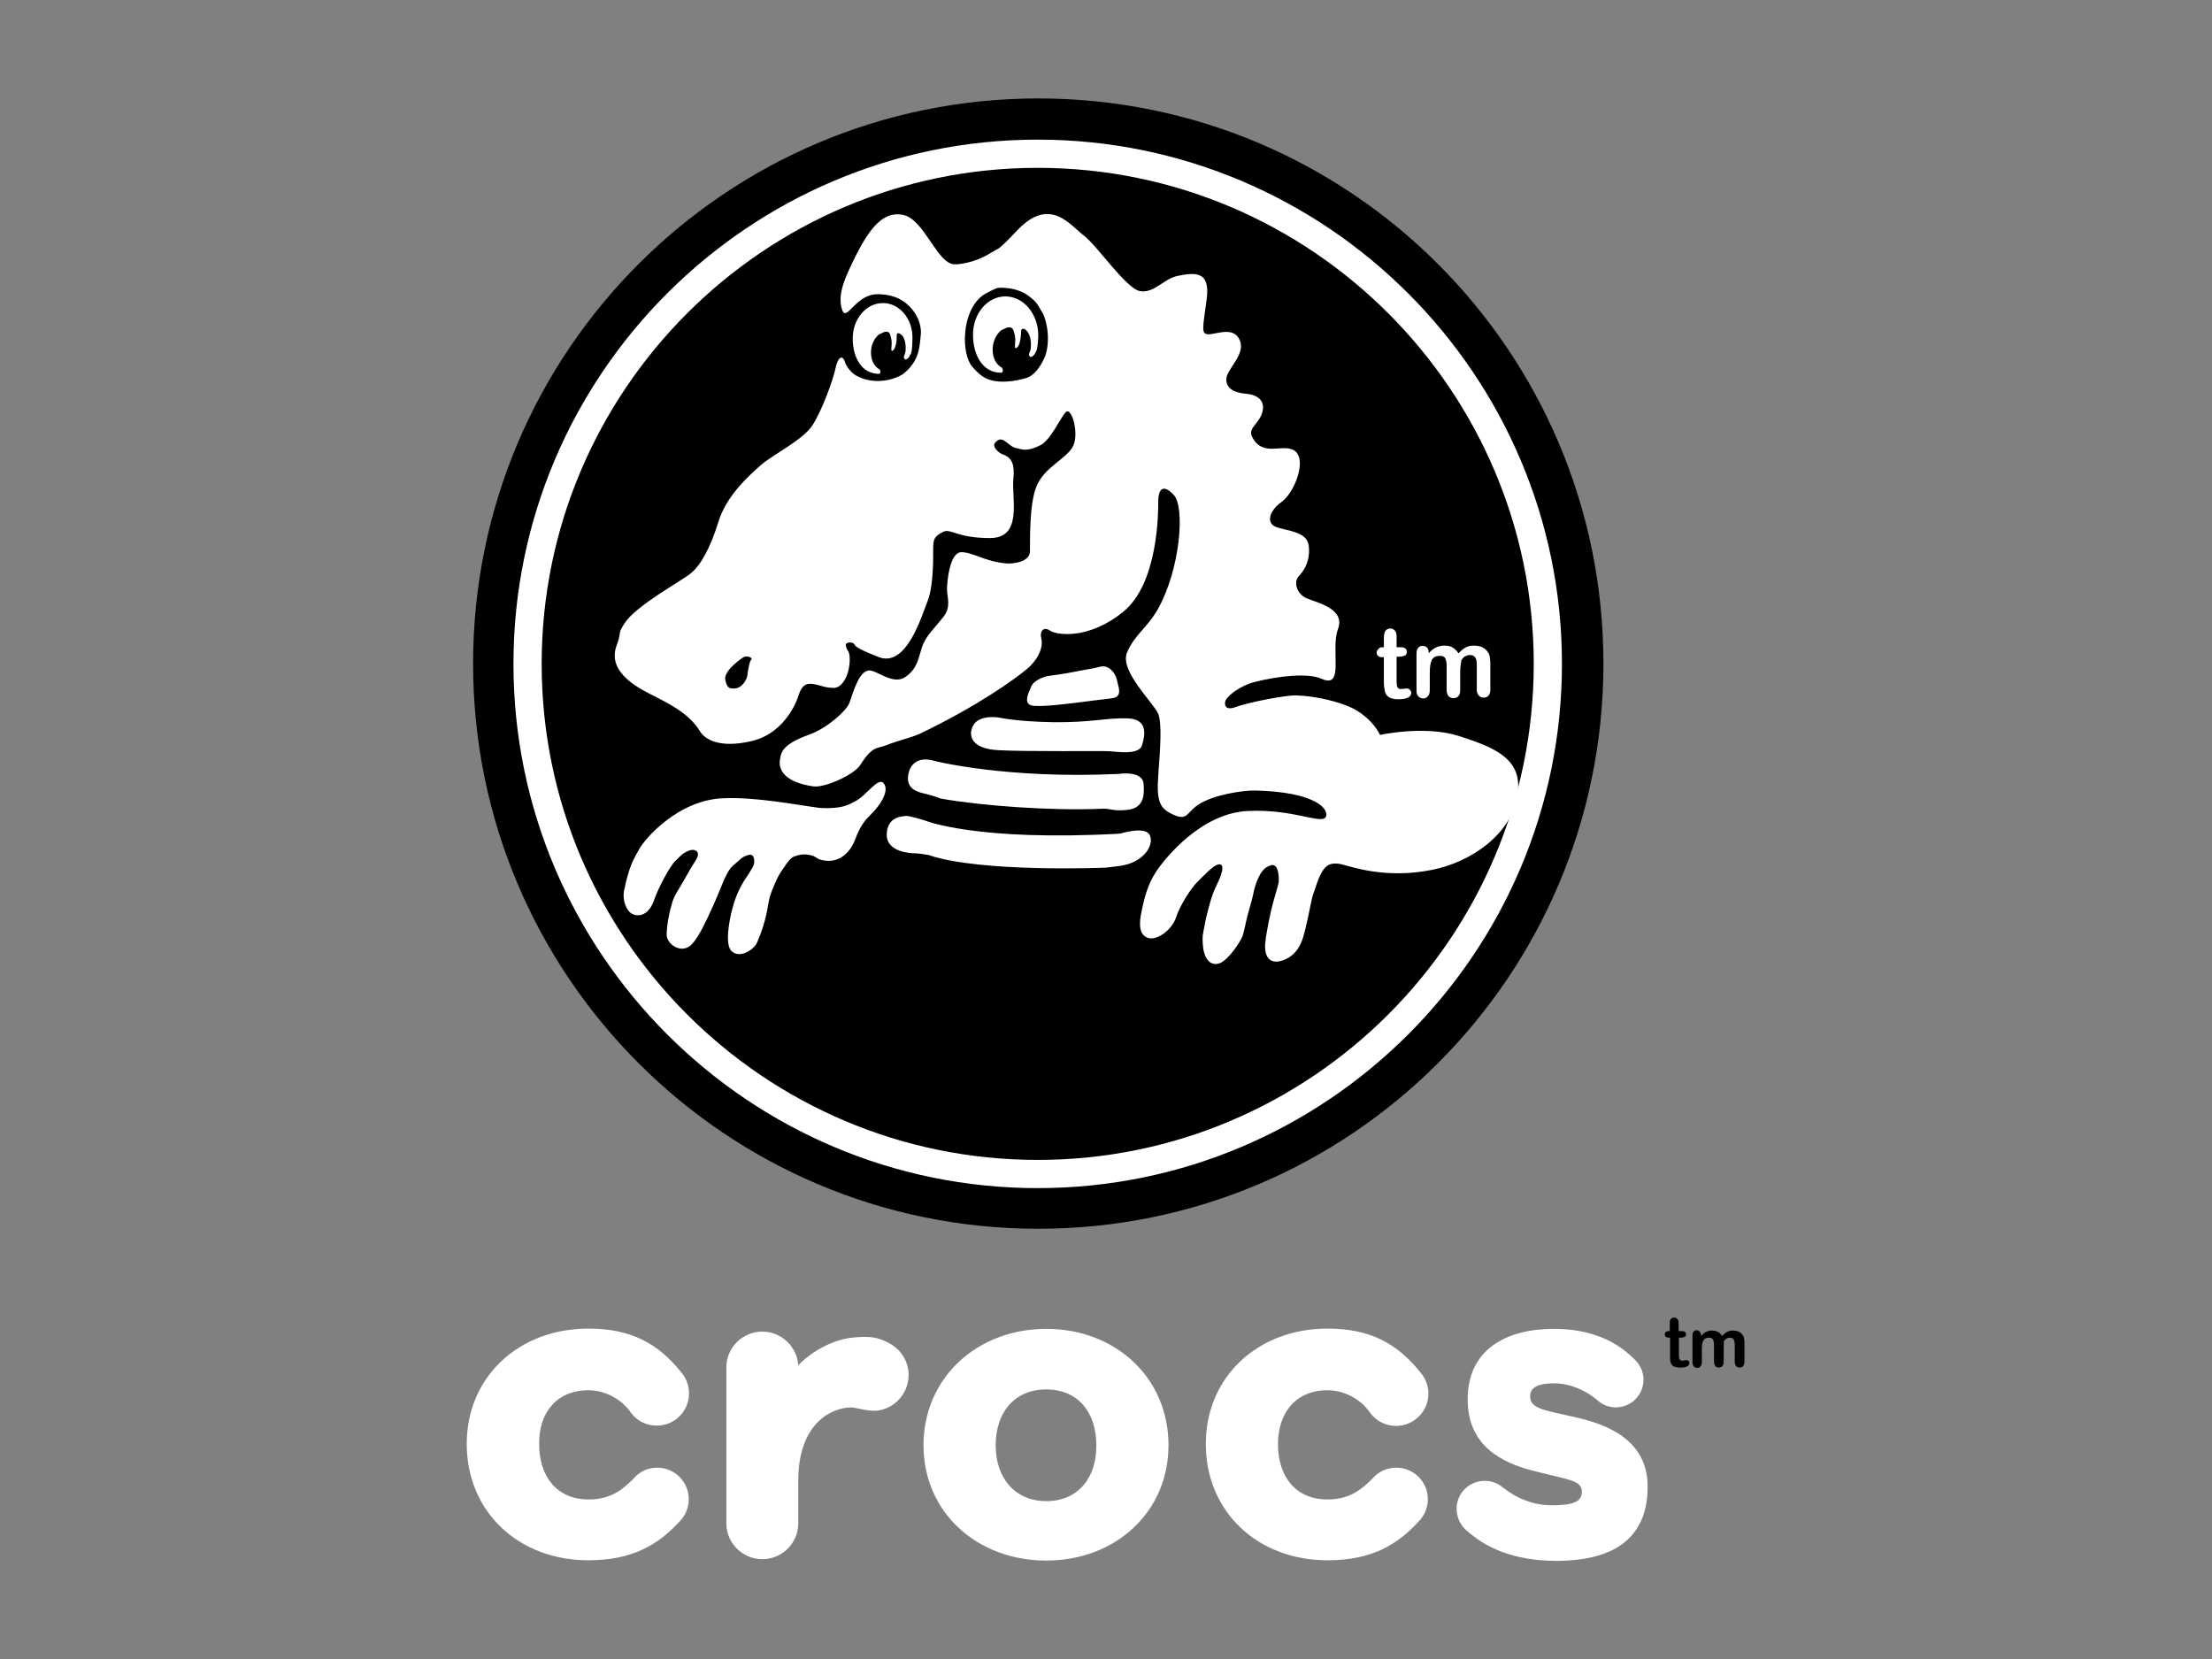 <?xml version="1.0" encoding="utf-8"?>
<!-- Generator: Adobe Illustrator 24.0.0, SVG Export Plug-In . SVG Version: 6.00 Build 0)  -->
<svg version="1.1" id="Layer_1" xmlns="http://www.w3.org/2000/svg" xmlns:xlink="http://www.w3.org/1999/xlink" x="0px" y="0px"
	 viewBox="0 0 800 600" style="enable-background:new 0 0 800 600;" xml:space="preserve">
<rect x="0" y="0" width="800" height="600" fill="#808080" stroke="none"/>
<style type="text/css">
	.st0{fill:#FFFFFF;}
	.st1{fill:#FFFFFF;}
</style>
<g>
	<g>
		<g>
			<g>
				<path class="st0" d="M212.8,502.8c6,0,11.8,3.2,15,7.6c0.1,0.1,0.2,0.2,0.2,0.3c0.1,0.2,0.3,0.4,0.4,0.5l0,0
					c2.1,2.7,5.4,4.4,9.1,4.4c6.5,0,11.7-5.2,11.7-11.7c0-3-1.2-5.8-3-7.8c-8-9.9-17.6-15.6-33.4-15.6c-25.1,0-44,17.4-44,41.7
					c0,24.7,18.9,42.1,44,42.1c16,0,25.5-5.7,33.4-14.5l0,0c1.8-2,2.9-4.7,2.9-7.6c0-6.3-5.1-11.4-11.4-11.4c-3.5,0-6.5,1.5-8.6,4
					c-3.8,3.8-8.1,7.5-16.2,7.5c-11.5,0-17.9-8.3-17.9-20C194.8,511,201.3,502.8,212.8,502.8z M569.5,512.5c-11-2.5-16.1-3-16.1-7.5
					c0-3.2,2.8-4.7,8.7-4.7c6,0,11.7,2.8,15.5,6l0,0c1.8,1.7,4.2,2.7,6.8,2.7c5.5,0,10-4.5,10-10c0-2.9-1.3-5.6-3.3-7.4
					c-6.6-6.7-16-11-29.1-11c-17.2,0-31.2,7.4-31.2,25.5c0,16.8,12.3,22.8,23.2,25.7c13,3.4,18.1,3.4,18.1,7.7
					c0,3.4-2.6,4.9-10.9,4.9c-6.5,0-12.6-2.4-17.6-6.4l0.2,0.2c0,0,0,0,0,0c-4.1-3.7-10.3-3.5-14.2,0.5c-3.1,3.2-3.6,8-1.6,11.8
					c0.1,0.1,0.1,0.3,0.2,0.4c0.2,0.3,0.4,0.6,0.6,0.9c0.2,0.2,0.3,0.4,0.5,0.6c0.2,0.2,0.4,0.5,0.6,0.7c0.2,0.2,0.3,0.3,0.5,0.4
					c7,6.3,17.1,11,32.5,11c25.3,0,33-12.1,33-26.8C595.9,520.6,581.1,515.1,569.5,512.5z M378.4,480.6c-24.9,0-44.4,17.6-44.4,42.1
					c0,24.3,19.4,41.7,44.4,41.7c24.9,0,44.2-17.4,44.2-41.7C422.6,498.1,403.3,480.6,378.4,480.6z M378.4,542.9
					c-11.3,0-18.3-8.3-18.3-20.2c0-12.1,7-20.2,18.3-20.2c11.3,0,18.1,8.1,18.1,20.2C396.6,534.6,389.8,542.9,378.4,542.9z
					 M480.1,502.8c6,0,11.9,3.2,15,7.6c0.1,0.1,0.2,0.2,0.3,0.4c0.1,0.2,0.3,0.3,0.4,0.5l0,0c2.1,2.7,5.4,4.4,9.1,4.4
					c6.4,0,11.7-5.2,11.7-11.7c0-3-1.2-5.8-3.1-7.9c-8-9.9-17.6-15.6-33.4-15.6c-25.1,0-44,17.4-44,41.7c0,24.7,18.9,42.1,44,42.1
					c16.1,0,25.5-5.7,33.4-14.5l0,0c1.8-2,2.9-4.7,2.9-7.6c0-6.3-5.1-11.4-11.4-11.4c-3.5,0-6.5,1.5-8.7,4
					c-3.8,3.8-8.1,7.5-16.2,7.5c-11.5,0-17.9-8.3-17.9-20C462.2,511,468.6,502.8,480.1,502.8z"/>
			</g>
			<path class="st0" d="M321.4,485.7c-3.9-2.1-6.7-2.5-12.5-2c-10.5,0.9-18.7,8.3-20.2,10.1v0.5c0-0.2,0-0.3,0-0.5c0,0,0,0,0,0v-0.1
				c-0.5-6.7-6.1-12.1-13-12.1c-7.1,0-12.9,5.7-13,12.7v57c0.2,7,6,12.6,13,12.6c7.1,0,12.9-5.7,13-12.8v-15.5
				c0-21.1,12.2-26.5,19.1-26.6c1.8,0,6.5,1.7,10.1,1.1c7.1-1.3,11.8-8.1,10.5-15.2C327.6,490.8,325,487.5,321.4,485.7z"/>
		</g>
	</g>
	<g>
		<path d="M603.5,481.4h0.4v-2c0-0.5,0-1,0-1.3c0-0.3,0.1-0.6,0.2-0.8c0.1-0.2,0.3-0.4,0.6-0.6c0.2-0.1,0.5-0.2,0.8-0.2
			c0.4,0,0.8,0.2,1.1,0.5c0.2,0.2,0.4,0.5,0.4,0.8c0.1,0.3,0.1,0.7,0.1,1.3v2.3h1.2c0.5,0,0.8,0.1,1.1,0.3c0.2,0.2,0.4,0.5,0.4,0.9
			c0,0.4-0.2,0.8-0.5,0.9c-0.4,0.2-0.9,0.3-1.5,0.3h-0.6v6.1c0,0.5,0,0.9,0.1,1.2c0,0.3,0.1,0.5,0.3,0.7c0.2,0.2,0.4,0.3,0.8,0.3
			c0.2,0,0.5,0,0.8-0.1c0.3-0.1,0.6-0.1,0.8-0.1c0.3,0,0.5,0.1,0.7,0.3c0.2,0.2,0.3,0.5,0.3,0.8c0,0.5-0.3,0.9-0.9,1.2
			c-0.6,0.3-1.4,0.4-2.5,0.4c-1,0-1.8-0.2-2.4-0.5c-0.5-0.4-0.9-0.8-1-1.4c-0.2-0.6-0.2-1.4-0.2-2.5v-6.4h-0.4
			c-0.5,0-0.8-0.1-1.1-0.3c-0.3-0.2-0.4-0.5-0.4-0.9c0-0.4,0.1-0.6,0.4-0.9C602.6,481.5,603,481.4,603.5,481.4z"/>
		<path d="M623.4,488.1v4.4c0,0.7-0.2,1.2-0.5,1.6c-0.3,0.3-0.7,0.5-1.3,0.5c-0.5,0-0.9-0.2-1.2-0.5c-0.3-0.4-0.5-0.9-0.5-1.6v-5.3
			c0-0.8,0-1.5-0.1-1.9c-0.1-0.5-0.2-0.8-0.5-1.1c-0.3-0.3-0.6-0.4-1.2-0.4c-1.1,0-1.8,0.4-2.1,1.1c-0.4,0.7-0.5,1.8-0.5,3.2v4.5
			c0,0.7-0.2,1.2-0.5,1.6c-0.3,0.4-0.7,0.5-1.2,0.5c-0.5,0-0.9-0.2-1.2-0.5c-0.3-0.4-0.5-0.9-0.5-1.6V483c0-0.6,0.1-1.1,0.4-1.4
			c0.3-0.3,0.7-0.5,1.1-0.5c0.5,0,0.8,0.1,1.1,0.5c0.3,0.3,0.5,0.7,0.5,1.3v0.3c0.6-0.7,1.2-1.2,1.8-1.5c0.7-0.3,1.4-0.5,2.2-0.5
			c0.8,0,1.5,0.2,2.1,0.5c0.6,0.3,1.1,0.8,1.5,1.5c0.6-0.7,1.2-1.2,1.8-1.5c0.6-0.3,1.4-0.5,2.1-0.5c0.9,0,1.7,0.2,2.3,0.5
			c0.7,0.4,1.1,0.9,1.5,1.5c0.3,0.6,0.4,1.5,0.4,2.8v6.5c0,0.7-0.2,1.2-0.5,1.6c-0.3,0.3-0.7,0.5-1.3,0.5c-0.5,0-0.9-0.2-1.2-0.5
			c-0.3-0.4-0.5-0.9-0.5-1.6V487c0-0.7,0-1.3-0.1-1.7c-0.1-0.4-0.2-0.8-0.5-1.1c-0.3-0.3-0.7-0.4-1.2-0.4c-0.4,0-0.9,0.1-1.3,0.4
			c-0.4,0.3-0.7,0.6-0.9,1C623.5,485.7,623.4,486.7,623.4,488.1z"/>
	</g>
	<g>
		<g>
			<path d="M238.2,230.1c0,0-2.8,4.2-4.9,3.8c-2.1-0.4-3.2-1.2-1.7-4c0,0,2.9-2.1,4.3-2c1.4,0.1,1.9-0.2,2.3-0.7
				C238.5,226.6,239.9,228.4,238.2,230.1z"/>
			<g>
				<path d="M579.9,240c0,112.9-91.5,204.4-204.4,204.4c-112.9,0-204.4-91.5-204.4-204.4c0-112.9,91.5-204.4,204.4-204.4
					C488.4,35.6,579.9,127.1,579.9,240z"/>
				<path class="st1" d="M185.7,240.1c0,104.6,85.1,189.6,189.6,189.6c104.6,0,189.6-85.1,189.6-189.6
					c0-104.5-85.1-189.6-189.6-189.6C270.8,50.5,185.7,135.5,185.7,240.1z M195.9,240.1c0-98.9,80.5-179.4,179.4-179.4
					c98.9,0,179.4,80.5,179.4,179.4c0,98.9-80.5,179.4-179.4,179.4C276.4,419.5,195.9,339,195.9,240.1z"/>
				<g>
					<g>
						<path class="st1" d="M500,234.1h0.5v-2.8c0-0.8,0-1.4,0.1-1.8c0-0.4,0.2-0.8,0.3-1.1c0.2-0.3,0.4-0.6,0.8-0.8
							c0.3-0.2,0.7-0.3,1.1-0.3c0.6,0,1.1,0.2,1.6,0.7c0.3,0.3,0.5,0.7,0.6,1.1c0.1,0.4,0.1,1,0.1,1.8v3.2h1.7
							c0.7,0,1.2,0.2,1.5,0.5c0.4,0.3,0.5,0.7,0.5,1.2c0,0.6-0.3,1.1-0.7,1.3c-0.5,0.2-1.2,0.4-2.1,0.4h-0.9v8.6
							c0,0.7,0,1.3,0.1,1.7c0,0.4,0.2,0.7,0.4,1c0.2,0.3,0.6,0.4,1.1,0.4c0.3,0,0.6-0.1,1.1-0.1c0.5-0.1,0.8-0.1,1.1-0.1
							c0.4,0,0.7,0.2,1,0.5c0.3,0.3,0.5,0.7,0.5,1.1c0,0.7-0.4,1.3-1.2,1.7c-0.8,0.4-2,0.6-3.5,0.6c-1.5,0-2.6-0.3-3.3-0.7
							c-0.8-0.5-1.3-1.2-1.5-2c-0.2-0.9-0.4-2-0.4-3.5v-9h-0.6c-0.7,0-1.2-0.2-1.5-0.5c-0.4-0.3-0.5-0.7-0.5-1.2
							c0-0.5,0.2-0.9,0.6-1.2C498.8,234.2,499.3,234.1,500,234.1z"/>
						<path class="st1" d="M528.1,243.4v6.2c0,1-0.2,1.7-0.7,2.2c-0.4,0.5-1,0.7-1.8,0.7c-0.7,0-1.3-0.3-1.7-0.7
							c-0.4-0.5-0.7-1.2-0.7-2.2v-7.5c0-1.2,0-2.1-0.1-2.7c-0.1-0.6-0.3-1.2-0.6-1.6c-0.4-0.4-0.9-0.6-1.7-0.6c-1.5,0-2.5,0.5-3,1.6
							c-0.5,1-0.7,2.6-0.7,4.5v6.3c0,1-0.2,1.7-0.7,2.2c-0.4,0.5-1,0.8-1.7,0.8c-0.7,0-1.3-0.3-1.7-0.7c-0.5-0.5-0.7-1.2-0.7-2.2
							v-13.4c0-0.9,0.2-1.5,0.6-2c0.4-0.5,0.9-0.7,1.6-0.7c0.6,0,1.2,0.2,1.6,0.6c0.4,0.4,0.6,1,0.6,1.7v0.4c0.8-1,1.7-1.7,2.6-2.1
							c0.9-0.5,2-0.7,3.1-0.7c1.2,0,2.2,0.2,3,0.7c0.8,0.5,1.5,1.2,2.1,2.1c0.8-0.9,1.6-1.6,2.5-2.1c0.9-0.5,1.9-0.7,3-0.7
							c1.3,0,2.4,0.2,3.3,0.7c0.9,0.5,1.6,1.2,2.1,2.1c0.4,0.8,0.6,2.2,0.6,4v9.1c0,1-0.2,1.7-0.7,2.2c-0.4,0.5-1,0.7-1.8,0.7
							c-0.7,0-1.3-0.3-1.7-0.8c-0.5-0.5-0.7-1.2-0.7-2.2v-7.9c0-1,0-1.8-0.1-2.4c-0.1-0.6-0.3-1.1-0.7-1.5c-0.4-0.4-0.9-0.6-1.7-0.6
							c-0.6,0-1.2,0.2-1.8,0.5c-0.6,0.4-1,0.9-1.3,1.5C528.3,240.1,528.1,241.4,528.1,243.4z"/>
					</g>
					<g>
						<g>
							<path class="st1" d="M415.9,302.2c-1.5-3.7-10.8-0.7-10.8-0.7c-52.5,2.9-70.7-4.8-70.7-4.8s-5.8-1.8-6.9-1.6
								c-1.1,0.2-6.6,0.1-6.8,6.6c-0.2,6.6,8.9,6.9,10.2,6.9c1.3,0,4.8,0.6,4.8,0.6c19.1,6.5,64.1,4.6,64.1,4.6s3.8-0.4,5.7-0.7
								C413.6,311.8,417.4,305.8,415.9,302.2z M527.7,266.2c-12.5-4-28.6-0.4-28.6-0.4s-2.3-5.5-9.4-9.4c-4.5-2.4-13.5-4.7-21-4.9
								c-3.6-0.1-17,2.4-22.4,4.4c-0.8,0.3-3.7,0.9-3.2-2.1c0.5-2.3,6-5.9,10.1-7c9.1-2.4,19.9-3.5,24.8-1.3
								c8.4,3.8,3.1-10.5,5.9-18c2.8-7.4-7.8-9.6-11.3-11.1c-3.5-1.5-5-5.9-2.8-8.1c2.1-2.2,4.2-5.9,3.5-11.1
								c-0.7-5.2-8.5-5.2-12-6.7c-3.5-1.5-2.1-5.9,2.1-8.9c4.2-3,7.8-11.8,6.4-16.3c-1.4-4.4-6.4-3-9.9-3s-5.7-1.5-7.1-4.4
								c-1.4-3,2.1-4.4,3.5-8.1c1.4-3.7-0.1-6.9-5.7-7.4c-3.5-0.3-7.1-1.5-7.1-5.2c0-3.7,7.1-8.9,4.9-14.1
								c-2.1-5.2-8.5-2.2-11.3-2.2c-2.8,0-2.1-2.2-0.7-12.6c1.4-10.4-4.1-9.8-10.6-8.5c-4.8,1-8.4,6.3-13.4,5.5
								c-5-0.7-15.5-16.4-20.4-20.1c-4.9-3.7-11.6-13.4-22.6-3.4c-1.7,1.6-5.3,5.7-8,7.9c-0.9,0.5-1.8,1-2.8,1.6
								c-4.8,3.1-10.3,4.3-13.3,4.3c-6.4,0-11-16.5-18.8-17.9c-7.8-1.5-13,5.9-19.4,19.8c-1.9,4.2-4,9.2-2.7,14
								c1.6,5.9,4.6-5.1,13-5.1c3.9,0,7,1,9.2,2.5c4.5,3,6.9,8.1,6.4,12.4c-0.5,4.6-0.5,9.2-6.4,14c-6.4,3.8-13.2,2.5-16,1
								c-1.5-0.7-2-1-3.3-2.5c-0.4-0.5-1.3-1.5-1.8-3.1c-0.4-1.2-1.2-1.9-2-0.9c-0.9,1.2-1.2,2.9-1.2,2.9
								c-0.9,4.5-5.1,16.1-8.6,21.3c-3.5,5.2-14.1,10.4-18.4,14.1c-4.2,3.7-12.6,11.1-15.5,20.7c-3,9.6-6.4,15.6-9.9,18.5
								c-3.5,2.9-19.8,11.6-24,18.1c-2.7,4.1-1,3-2.8,7.8c-4.1,10.4,9.2,16.3,13.4,18.5c4.2,2.2,12.6,6,16.6,12.7
								c1.3,2.3,6.1,6.6,18.8,3.6c12.7-3,16.7-15.9,16.7-15.9c0.7-2.2,1.6-4.8,4.4-4.8c2.8,0,4.9,1.5,8.5,1.5c3.5,0,6-5.6,5.8-10.8
								c-0.1-3.1-0.9-2-1.4-4.6c-0.2-1.3,2.4-1.3,3-0.5c0.6,0.8,0.2,1.3,8.8,4.7c10.2,4.1,15.7-15.1,17.8-20.3c2.1-5.2,2-15.3,2-19
								c0-3.7,0.7-4.4,3.5-5.9c2.8-1.5,4.9,2.2,17,2.2c12,0,7.8-14.1,8.5-21.5c0.5-4.9-0.4-7.5-3.7-8.7c-1.5-0.5-4.2-2.8-2.9-4.3
								c2.7-3.2,4.5,1.2,7.4,1.9c2.8,0.7,4.4,1.3,9-1c3.6-1.8,7.2-9.8,9-11.8c2.3-2.7,5.3,8.3,2.5,12.7c-2.8,4.4-10.1,7.2-12.9,13.9
								c-2.8,6.7-2.3,20.4-2.4,23.7c-0.2,3.9-6.3,4.4-8.2,4.3c-8-0.6-12.4-4.1-16.6-4.1c-4.2,0-5.2,10.5-5.2,13.4
								c0,3,1.6,6.3-1.3,10c-2.8,3.7-6.4,6.7-7.8,11.1c-1.4,4.4-1.7,7.6-5.9,10.6c-4.2,3-9.8-1.9-12.7-2.3c-3.9-0.5-6,7.2-7.6,11.7
								c-1,2.8-8,9.1-14.3,11.4c-10.8,3.8-10.4,7.1-10.8,9.1c-0.7,3.7,1.7,8.2,12,9.7c4.3,0.6,14.9-4.3,17-7.7
								c4.5-7.1,6-5.8,9.5-7.2c3.5-1.5,8.7-2.6,12-4.1c20.9-10,34.8-20,39.1-23.7c4.2-3.7,5.6-7.9,4.9-10.8c-0.7-3,1.1-4.3,3.2-2.8
								c2.1,1.5,13.8,3.5,26.5-6.9c12.7-10.4,12.6-36.3,12.6-40c0-3.7,1.4-6.7,5.6-2.2c4.2,4.4,2.3,27.1-5.8,41.4
								c-3.7,6.6-8.3,9-11.1,15.6c-2.8,6.7,9.9,18.5,11.3,22.2c1.4,3.7,0.7,12.6,0,22.2c-0.7,9.6,0.6,12.1,5.6,14.3
								c5,2.2,4.6-0.8,8.9-3.7c5.4-3.6,16.3-5.2,20.6-5.1c21,0.5,26.5,6.3,25.6,9.3c-1.1,3.4-11.3-2.7-28.2-1.9
								c-16.9,0.7-29.7,17-32.2,20.4c-3,4.1-5,8.4-6.6,17.3c-0.8,4.6,0,7.1,2.3,8.1c3.1,1.4,8.9-2.5,10.5-7.5
								c1.5-4.5,5.5-10.5,7.6-12.6c3.3-3.3,5.4-5.4,6.9-6.1c3-1.4,2.7,2,0.4,6.6c-1.3,2.7-2,4.4-3.1,8.5c-1,3.8-1.3,5.1-1.6,7.1
								c-0.5,2.4-0.9,3.5-0.5,7.3c0.3,3.3,1.9,6.7,5.2,6.2c2.9-0.4,6.8-5.7,8.7-9.2c1-1.8,1.2-5.1,2.8-10.5c1.7-5.7,1.4-6.2,2.3-8.9
								c1.5-4.2,2.9-6.4,5.7-7.1c2.8-0.7,2.7,5.2,2.7,5.2c0,1.6-0.4,2.4-2,8.1c-0.9,3.1-2.4,10.3-2.9,14.7c-0.5,5.2,1.7,7.8,5.8,6.6
								c7.7-2.3,8.2-10.1,9.5-15c0.5-2,1.4-7.3,2-9c1-2.6,1.4-4.7,2.8-7.4c1.4-2.7,3-4.4,7.1-3.6c4.1,0.9,16,5.5,33.1,2.1
								c13.8-2.7,28.7-12.7,30.8-26.8C551.3,274.4,540.1,270.2,527.7,266.2z M271.7,238.6c-0.7,0.5-1.3,4.6-1.4,5.7
								c-0.1,1.1-1.8,4.9-5.1,4.7c-1-0.1-2.2,0.3-2.9-3.2c-0.6-3.5,6.7-8.2,6.7-8.2C270.7,237,272.4,238.1,271.7,238.6z
								 M377.6,129.7c-1.5,3.2-3.7,6.2-6.4,7c-2.6,0.8-7.4,1.8-11.5,1.1c-3.7-0.7-5.4-2.2-8-5.1c-4.1-4.6-4.1-19.8,3.5-25.7
								c1.1-0.9,5.1-2.8,5.7-2.9c3.2-0.2,7.6,0.4,10.8,2.7c3.6,2.6,3.5,3.4,5.6,6.8C379.5,118.7,379.5,125.8,377.6,129.7z
								 M352.2,262c-2.1,3.2-1.7,8.7,8.6,9.3c10.3,0.6,37.8,0.2,40.6,0.4c2.8,0.2,10.5,1.4,11.6-2.1c1.1-3.5,2.4-9.6-5.3-9.8
								c-7.7-0.2-12.9,1.5-26.4,1.4c-13.6-0.2-20.1-1.7-20.1-1.7S354.6,258.4,352.2,262z M392,253.8c4.2-0.6,9.7-1.1,10.9-1.4
								c3.1-0.9,1.5-4.1,1-6.7c-0.6-2.5-3-5.3-5.9-4.6c-3,0.8-5.8,1.1-9.6,1.9c-3.9,0.8-9.5,1.5-9.5,1.5s-4.7,1-5.9,3.7
								c-1.1,2.6-3.4,6.9,1.2,7.1C378.7,255.6,389.6,254.1,392,253.8z M328.4,280.9c-0.4,4,2.8,5.4,5.5,6c3.3,0.7,6.3,1.9,6.3,1.9
								c14.3,2.6,40.2,4.5,58.1,3.7c3.7-0.2,3.9,1,9.4,0.4c5.5-0.6,6.3-4.4,5.9-9.4c-0.4-5-9.1-3.6-9.1-3.6
								c-40.8,1.9-66.5-4.7-66.5-4.7C331.6,273.3,328.8,276.8,328.4,280.9z"/>
						</g>
					</g>
				</g>
			</g>
			<path class="st1" d="M319.3,109.6c-6,0-10.9,5.7-10.9,12.8c0,7.1,3.4,12.8,9.4,12.8c0.1,0,0.6,0,0.6-0.6c0.1-0.5-0.3-1-0.3-1
				c-1.3-0.7-3.1-2.5-3.1-6.1c0-2.7,1.1-5,2.8-6.5l1.5-0.7c0,0,1.8-1,2.5,0.4c0.3,0.7,0.7,2.2,0.7,3.3c0,1.2-0.4,3.2,0.2,2.9
				c0.9-0.5,1.1-1.6,1.3-2.3c0.1-0.3,0.4-1.9,0.3-3.4c0-0.3,0.2-0.7,0.5-0.7c0.4,0,0.5,0.1,0.7,0.2c0.3,0.2,0.7,0.6,1,0.9
				c0.8,1.3,1.2,3,1,5.4c-0.2,1.6-1.2,2.3-0.1,3c1.2,0.1,2-2.1,2.2-2.5c0.3-1.2,0.4-3.7,0.4-5C330.2,115.3,325.3,109.6,319.3,109.6z
				"/>
			<path class="st1" d="M363.6,107.2c-6.5,0-11.7,6.2-11.7,13.8c0,7.6,3.6,13.8,10.1,13.8c0.1,0,0.6,0,0.7-0.7
				c0.1-0.5-0.4-1.1-0.3-1.1c-1.4-0.7-3.4-2.7-3.4-6.5c0-2.9,1.2-5.4,3-7l1.7-0.8c0,0,2-1,2.7,0.5c0.3,0.7,0.8,2.3,0.8,3.6
				c0,1.3-0.4,3.5,0.3,3.1c1-0.6,1.2-1.7,1.4-2.5c0.1-0.4,0.4-2,0.4-3.7c0-0.4,0.2-0.7,0.6-0.8c0.4,0,0.6,0.1,0.8,0.2
				c0.3,0.2,0.8,0.7,1,1c0.9,1.4,1.3,3.3,1.1,5.8c-0.2,1.7-1.3,2.4-0.1,3.2c1.2,0.1,2.2-2.3,2.3-2.7c0.3-1.2,0.5-4,0.5-5.3
				C375.4,113.4,370.1,107.2,363.6,107.2z"/>
			<path class="st0" d="M234,233c0,0-5.6,1.2-4.5-2.1c1.1-3.4,3.1-4.3,4.1-4.5c1-0.2,1.9-0.3,2.6-0.8c0.7-0.4,1.3-1.7,1.6,0.2
				C238.1,227.7,234.9,233.6,234,233z"/>
		</g>
		<path class="st1" d="M319.6,283.3c-2.1-2.5-6.3,4.7-10.7,6.7c-1.7,0.8-4.1,2.7-12.4,2.2c-9.7-1.3-23.1-4-35.1-3.5
			c-16.2,0.7-28.1,14.6-30.1,18.2c-2.2,3.9-3.7,6.1-5.6,15.2c-0.7,3.6,0.9,7.5,3.1,8.5c3,1.3,6.2-0.4,7.8-5.2
			c1.5-4.3,5.6-12.1,7.7-14.1c3.2-3.2,3.3-2.9,4.7-3.6c1.9-0.9,4.8,0,2.7,3.3c-1.6,2.5-3,5-5,8.5c-1.4,2.5-2.8,4.2-3.6,7
			c-0.9,2.8-1.9,7.6-2,11.4c-0.1,3.4,4.8,6.9,8.3,4.3c2.3-1.7,4.6-6.3,6.6-10.5c1.8-3.8,3.3-7.2,4.4-10c2-4.9,3.2-7.5,5-8.9
			c2.6-2.1,2.6-2.8,5.3-3.6c2.7-0.7,2,3.4,2,3.4c-0.7,1.8-2.7,4.5-3.8,6.3c-1.3,2.2-2.7,4.8-4,9.6c-1.3,4.8-2.7,13.1-0.4,15.4
			c3.1,3.1,8.4-0.7,9.3-3c3.7-8.6,3.7-13.1,4.6-16.5c0.7-2.4,2.7-7.1,3.8-8.7c0.7-0.9,3.1-5.2,4.9-5.9c2.3-0.8,3.8-1.1,6.5-0.4
			c1.8,0.5,1.7,1.4,4.4,1.8c5.9,1,9.7-3.4,11.2-7.4c2.2-6.1,4.5-7.9,6.1-9.6C318.7,290.8,321.7,285.8,319.6,283.3z"/>
	</g>
</g>
</svg>
